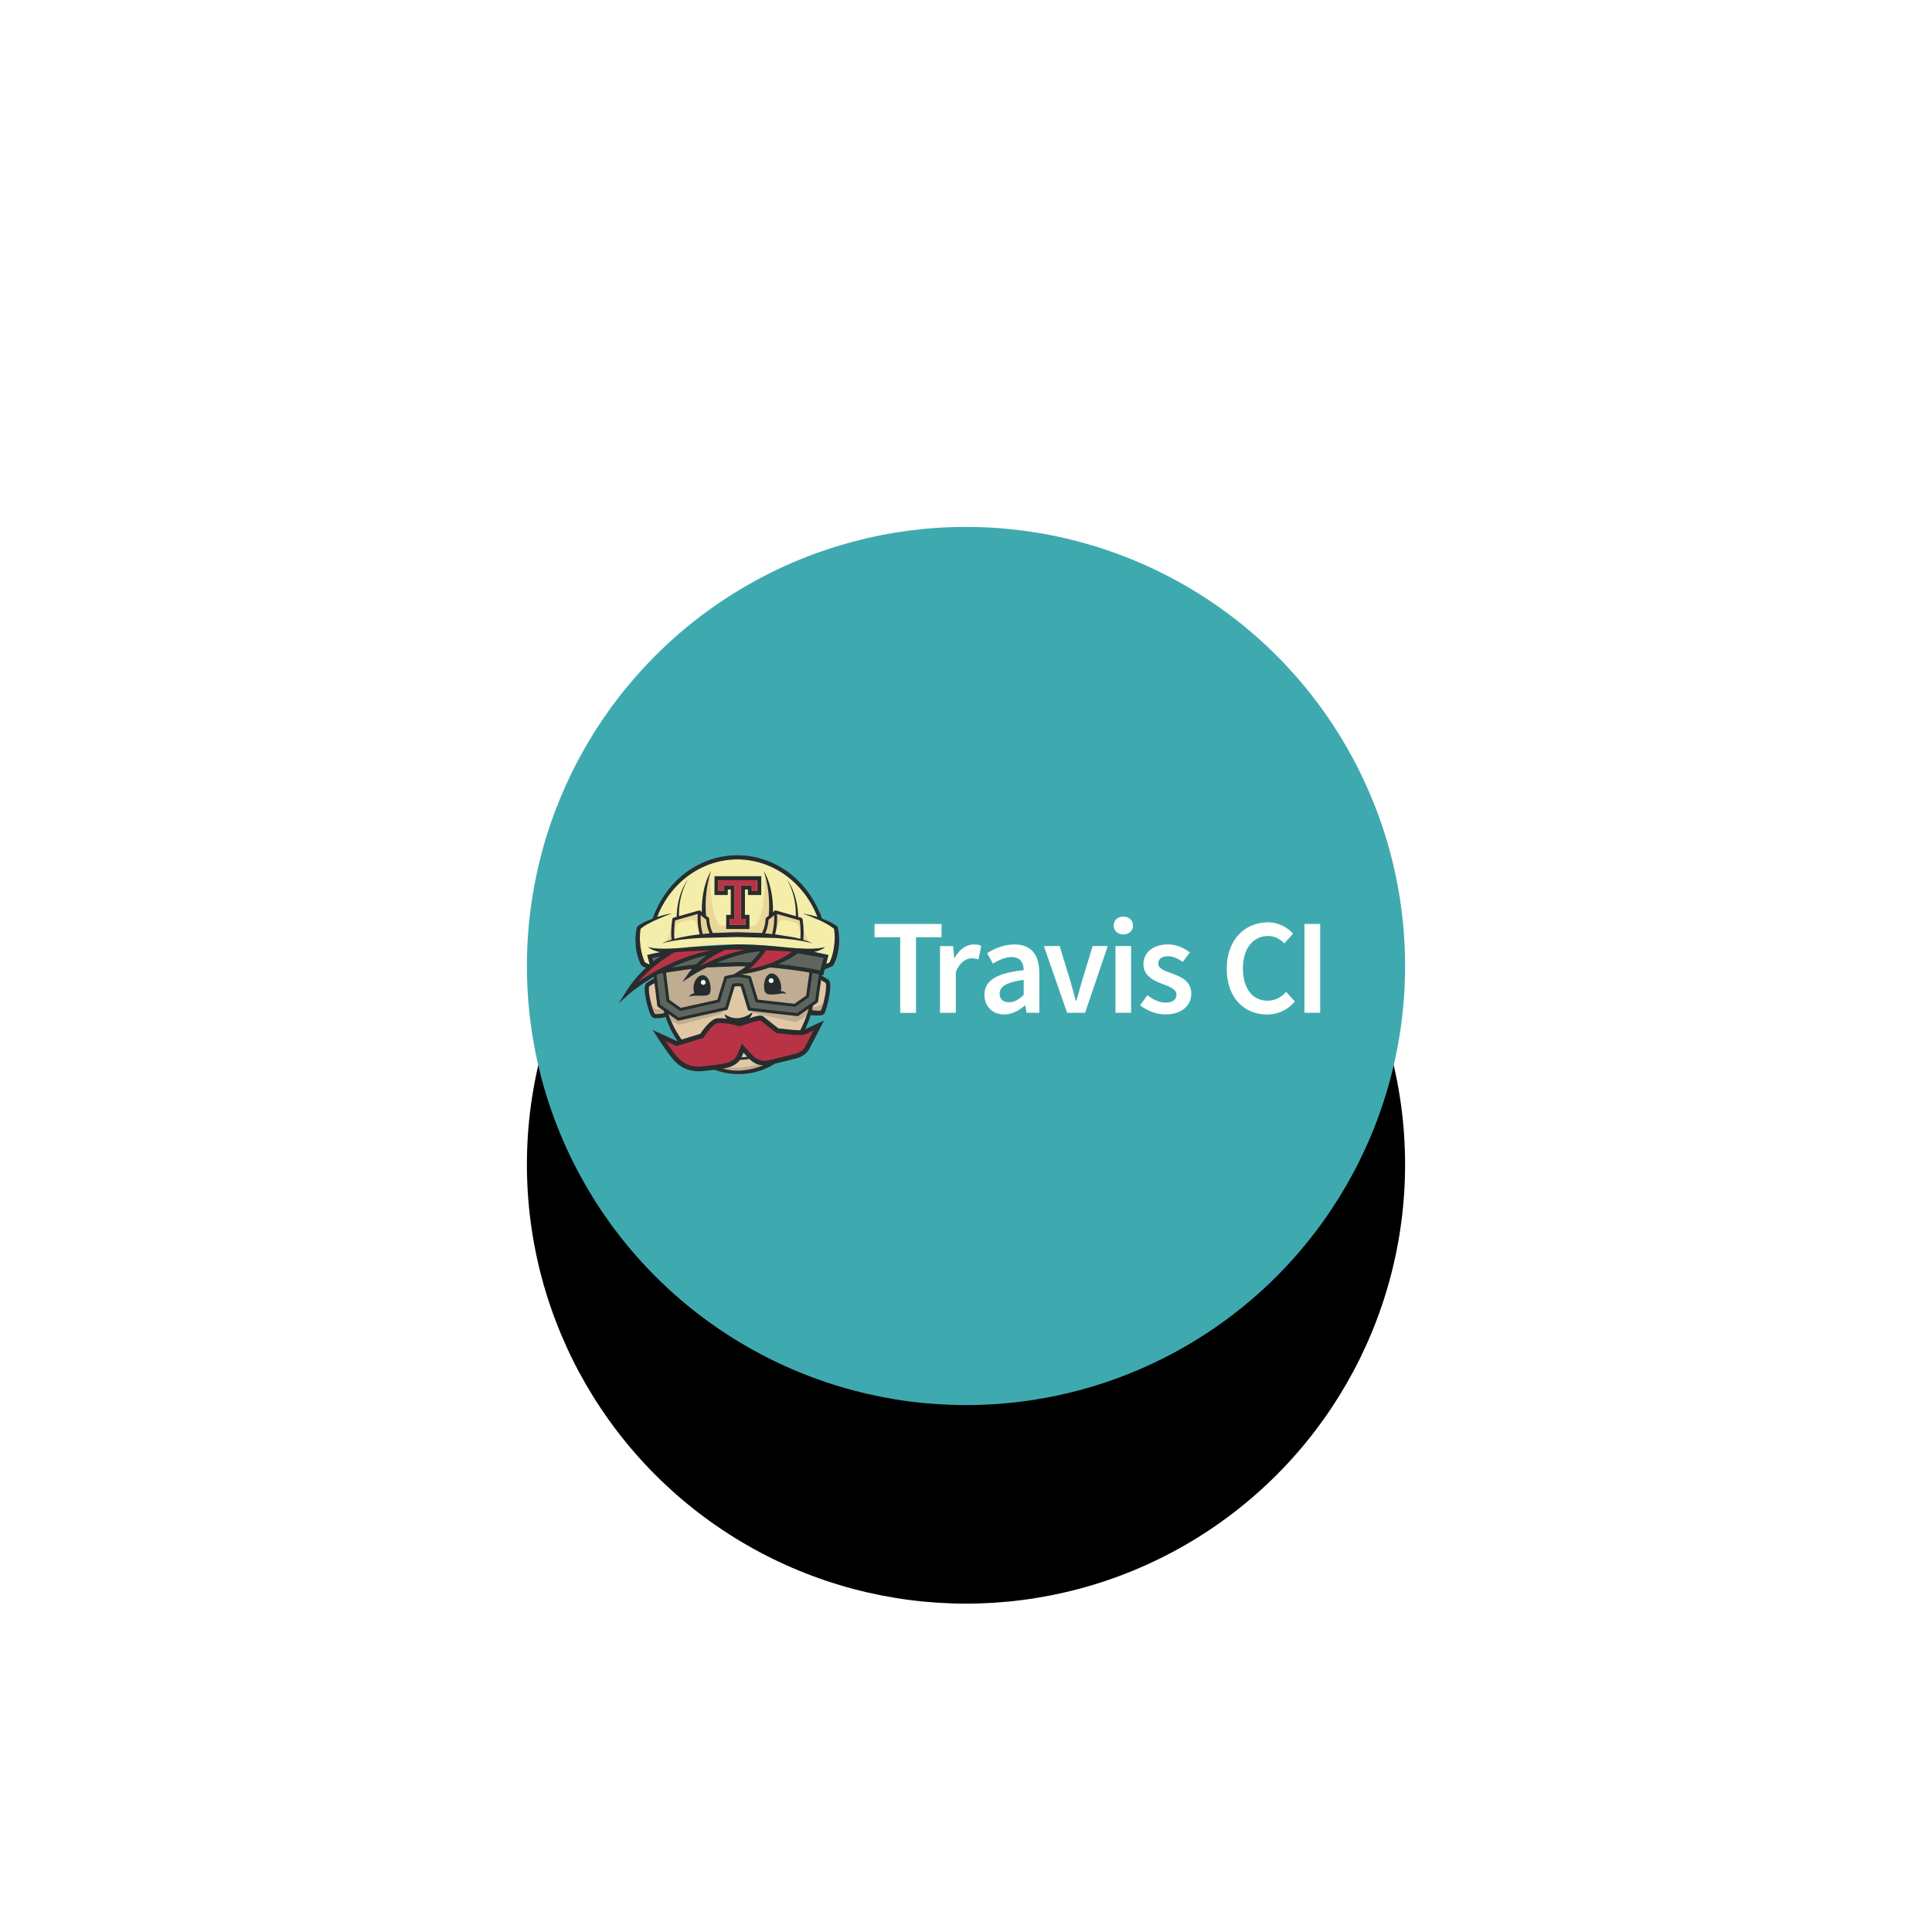 <svg xmlns="http://www.w3.org/2000/svg" xmlns:xlink="http://www.w3.org/1999/xlink" width="253" height="253"><defs><circle id="A" cx="57.5" cy="57.5" r="57.5"/><filter x="-105.2%" y="-82.6%" width="310.4%" height="310.4%" id="B"><feOffset dy="26" in="SourceAlpha"/><feGaussianBlur stdDeviation="36"/><feColorMatrix values="0 0 0 0 0 0 0 0 0 0 0 0 0 0 0 0 0 0 0.1 0"/></filter><path id="C" d="M28.687 57.548c-.24.195-.494.377-.758.536l-.88.532c-.552.067-1.032.204-1.06.212-.016.005-.032.01-.046.02-.043.025-.075.066-.09.115l-.897 2.956-4.794 1.066-1.5-1.058-.44-3.56 3.382-.494-.427.557-.82 1.177 1.194-.796c.018-.012.778-.513 2.022-1.12l4.072-.153 1.052.01zm-7.463 4.01c.34-.184.726-.157 1.328-.156h.2l.182-.003c.62-.006 1.137.053 1.128-.922S23.62 58.713 23 58.72s-1.22.804-1.184 1.778c.01.254.047.437.107.57-.54.136-.7.47-.698.49h0z"/><path id="D" d="M36.997 58.356l-.432 3.026-1.523 1.066-4.788-.544-.893-2.942c-.02-.065-.07-.116-.137-.135-.03-.01-.623-.178-1.25-.232l.115-.008c.1-.007 1.75-.2 3.723-.89l5.186.658zm-3.06 2.8c-.006-.023-.137-.415-.714-.346.067-.145.096-.34.075-.608-.076-.972-.642-1.745-1.262-1.724s-1.017.828-.983 1.803.555.967 1.175.945c.833-.016 1.29-.272 1.71-.07h0z"/></defs><g transform="translate(69 69)" fill="none" fill-rule="evenodd"><mask id="E" fill="#fff"><use xlink:href="#A"/></mask><g fill-rule="nonzero"><use fill="#000" filter="url(#B)" xlink:href="#A"/><use fill="#3eaaaf" xlink:href="#A"/></g><g mask="url(#E)"><g fill="#b93346"><path d="M18.903 55.508s-4.496 3.164-4.672 4.37l.337-.07s5.384-3.57 9.65-4.004l.097-.542-5.414.245m7.06-.452l-3.54 2.512.2.154c.144-.116 6.3-1.993 6.3-1.993l1.296-.812c-.87.108-4.236.14-4.236.14"/><path d="M29.038 58.093c2.515 0 6.284-2.463 6.284-2.463l-1.218-.232c-.06.06-1.965-.067-1.965-.067l-.904-.25-2.16 2.46-.176.427c.155-.063.14.124.14.124m-10.616 9.33l-.052-.024-.3-.25.343.275zm18.82-1.474l-.777.22-3.6-.078-2.245-1.746-2.714.68-3.14-.272-1.758 1.92-3.298.985-1.647-.5-.083-.072.74 1.8s1.674 1.795 2.6 2.006 2.624-.015 3.892-.2 2.278-.65 2.685-1.387l.467-.95s1.207 1.704 2.248 1.9 4.133-.86 4.133-.86 1.886-.513 2.217-1.16S38.2 65.45 38.2 65.45l-.947.503z"/></g><path d="M40.293 53.126l-.03-.3-.03-.206a5.91 5.91 0 0 0-.86-.588 11.43 11.43 0 0 0-1.034-.529l-1.078-.463-.55-.214-.554-.206 1.158.25.743.213c-1.75-4.573-5.934-7.552-10.502-7.552s-8.752 2.978-10.5 7.552a15.54 15.54 0 0 1 .742-.213 13.52 13.52 0 0 1 1.158-.251l-.555.206-.55.214c-.364.147-.725.297-1.078.463a11.55 11.55 0 0 0-1.034.529c-.307.176-.6.37-.86.588l-.03.206c-.012.096-.022.193-.03.3-.017.195-.024.4-.026.587a8.56 8.56 0 0 0 .072 1.172c.054.39.125.775.23 1.15a6.23 6.23 0 0 0 .179.55c.034.09.072.177.1.262.02.043.04.084.06.125l.025.047.088.043.174.083.342.157.018-.016-.323-1.23a27.12 27.12 0 0 1 1.738-.378c-.085-.016-.17-.035-.256-.055-.24-.06-.478-.133-.708-.226-.114-.048-.227-.1-.334-.16s-.213-.13-.294-.224c1.16.38 3.56.207 5.692-.013 1.95-.2 3.905-.33 5.87-.335 1.965.004 3.92.134 5.87.335 2.133.22 4.532.392 5.693.013a1.14 1.14 0 0 1-.294.224c-.107.06-.22.113-.334.16-.23.093-.467.166-.708.226-.036.01-.072.016-.107.024 1.16.215 1.833.39 1.905.41l-.31 1.172.186-.083.174-.083.088-.043.024-.047a2.34 2.34 0 0 0 .061-.125 4.55 4.55 0 0 0 .11-.262c.068-.18.127-.363.18-.55.106-.373.177-.76.23-1.15a8.56 8.56 0 0 0 .072-1.172c-.002-.196-.01-.392-.026-.587" fill="#f4eeaa"/><g fill="#e1c8a5"><path d="M28.873 69.4l-.46.054-.297.015h-.035l.277-.627.515.557"/><path d="M29.207 69.73c.477.473 1.07.743 1.72.79a9.49 9.49 0 0 1-2.918.669c-.79.053-1.594-.04-2.38-.256l.172-.027c.065-.008 1.475-.192 2.1-1.137l.06.001.156-.001.303-.013a6.29 6.29 0 0 0 .705-.101l.073.074"/></g><g fill="#5f655d"><path d="M30.56 55.58l-.15.194c-.28.353-.667.805-1.126 1.246l-1.648-.026-2.678.066a21.33 21.33 0 0 1 4.205-1.277l1.398-.203m-7.03.537a10.71 10.71 0 0 0-1.382 1.152l-3.116.406a23.62 23.62 0 0 1 4.498-1.558M38.22 58.6l-.5 3.42-2.342 1.64-6.1-.694-.92-3.028a.2.2 0 0 0-.16-.14 3.76 3.76 0 0 0-.593-.055c-.166 0-.367.02-.595.055-.075.012-.137.067-.16.14l-.897 2.955-6.075 1.352-2.407-1.686-.47-3.84.314-.175.502-.102.447 3.623a.2.2 0 0 0 .085.14l1.656 1.16c.034.023.075.036.115.036a.21.21 0 0 0 .044-.005l4.995-1.1a.23.23 0 0 0 .05-.018.21.21 0 0 0 .1-.12l.9-2.96c.24-.062.86-.206 1.402-.206s1.16.144 1.4.206l.9 2.96a.21.21 0 0 0 .17.14l4.995.567c.048.005.098-.007.137-.035l1.657-1.16c.045-.032.075-.082.083-.137l.443-3.095.828.17m.614-2.146l-.43 1.63c-.88-.194-2.8-.574-5.44-.83.86-.366 1.734-.826 2.533-1.4l3.337.6"/></g><g fill="#e0c59b"><use xlink:href="#C"/><use xlink:href="#D"/></g><g fill="#bfac91"><use xlink:href="#C"/><use xlink:href="#D"/></g><g fill="#e1c8a5"><path d="M39.087 59.687c.073.06.132.217.066.947-.08.894-.457 2.463-.7 2.716-.257.05-.795-.01-1.124-.086l.12-.563.574-.402a.2.2 0 0 0 .084-.136l.4-2.812.57.336m-21.173 3.67l.1.304c-.3.1-.938.178-1.223.128-.236-.238-.676-1.873-.772-2.742-.078-.704-.023-.856.048-.915.083-.07.394-.247.664-.4l.364 2.954c.007.057.037.107.085.14l.745.522m11.607.04l-.022.2s-.662.614-1.727.75-1.903-.517-1.903-.517c.035.114.085.37.326.6a7.65 7.65 0 0 0-.912-.057l-.347.01c-.656.034-1.578 1.026-2.227 2.025l-2.465.757a13.03 13.03 0 0 1-1.657-3.17h.001l-.064-.183.276.193.91.638a.2.2 0 0 0 .115.037.23.23 0 0 0 .044-.004l6.275-1.397a.2.2 0 0 0 .148-.137l.895-2.946c.154-.02.3-.032.407-.032s.252.01.407.032l.92 3.034a.2.2 0 0 0 .169.141l.43.05"/><path d="M36.695 63.236l.203-.142-.108.418c-.282.903-.614 1.7-.983 2.406l-.26.01a9.94 9.94 0 0 1-.898-.054l-1.726-.185-1.754-1.39-.073-.06c-.12-.102-.258-.22-.537-.22-.253 0-.623.092-1.516.362.464-.347.467-.795.467-.795l.022-.19 5.887.67c.048.005.098-.007.138-.035l1.138-.797"/></g><g fill="#e7d193"><path d="M32.362 50.85c.018.524.005 1.473-.24 2.36-.01.034-.008.07 0 .102l-.93-.085c.348-.73.424-1.508.44-1.782a8.16 8.16 0 0 0 .729-.596m-8.88.597c.016.274.092 1.05.44 1.78l-.93.086c.008-.032.01-.066 0-.1-.244-.887-.256-1.837-.24-2.36a7.88 7.88 0 0 0 .73.596"/></g><path d="M31.988 59.73c.175-.004.314-.148.31-.323s-.147-.315-.323-.31-.314.147-.31.323.147.314.323.31zm1.95 1.427c-.418-.202-.875.054-1.71.07-.62.022-1.14.03-1.175-.945s.363-1.78.983-1.803 1.186.75 1.262 1.724c.02.268-.01.463-.075.608.577-.07.708.323.714.346h0z" fill="#292c2d"/><path d="M32.3 59.407c.003.175-.137.32-.31.323s-.32-.137-.323-.31.136-.32.31-.323.32.136.323.31" fill="#eef7f8"/><path d="M23.103 59.965c.175-.004.313-.15.308-.325s-.15-.314-.325-.31-.314.15-.31.325.15.314.326.31zm.958.5c.01.975-.507.916-1.128.922l-.182.003h-.2c-.602-.001-.987-.028-1.328.156.008-.02.158-.356.698-.49-.06-.132-.097-.315-.107-.57-.037-.974.563-1.773 1.184-1.778s1.053.782 1.062 1.756h0z" fill="#292c2d"/><path d="M23.41 59.64c.005.175-.134.32-.308.325s-.32-.133-.326-.31.134-.32.31-.325.32.133.325.31" fill="#eef7f8"/><g fill="#ead698"><path d="M19.155 53.96l-.072-.136-.003-.356.188-2.124 3.26-.8.203 2.74c-.158-.214-.395-.7-.54-1.365-.078-.355-.33-.457-.62-.457-.253 0-.535.077-.755.13-.474.113-1.094.27-1.196.52-.197.48-.293 1.737-.293 1.737l-.17.102m16.83-.001l-.17-.102s-.096-1.256-.293-1.737c-.102-.248-.722-.406-1.196-.52-.22-.053-.503-.13-.756-.13-.3 0-.542.1-.62.457-.146.665-.383 1.15-.54 1.365l.203-2.74 3.26.8.16 1.8-.006.73-.04.078"/></g><g fill="#ead799"><path d="M30.887 53.468l-6.57-.012-.34-.767-.243-1.314-.536-.426-.012-3.06.754-2.23s.124 6.57 1.66 6.57h3.992c1.535 0 1.62-6.572 1.62-6.572l.998 3.684-.726 2.072-.037.584-.256.925-.304.548m6.683 1.17l-.37-.18.37.18m-.372-.182l-1.17-.353.002-.225.06-.114-.054-.615.01-1.37s.316 2.267 1.152 2.676"/></g><path fill="#e9d294" d="M36.028 53.882l.006-.73.054.615-.06.114"/><path d="M17.542 54.64l.372-.182-.372.182m.372-.182c.836-.41 1.152-2.676 1.152-2.676l.013 1.684-.027.3.03.056.002.283-1.17.353" fill="#ead799"/><path fill="#e9d294" d="M19.082 53.824l-.03-.056.027-.3.003.356"/><g fill="#292c2d"><path d="M22.63 53.35l-.014-.036c-.285-1.038-.273-2.127-.247-2.63l-2.964.843c-.2 1.298-.106 2.25-.086 2.427l.74-.185 1.236-.237 1.246-.172.088-.01zm1.3-.125c-.348-.73-.424-1.506-.44-1.78l-.73-.596c-.017.525-.005 1.475.24 2.36.01.034.008.068 0 .1l.93-.086zm8.203-.014c.244-.9.257-1.838.24-2.36a8.16 8.16 0 0 1-.729.596c-.016.274-.092 1.052-.44 1.782l.93.086c-.008-.033-.01-.067 0-.102zm3.67.744c.02-.174.114-1.128-.086-2.427l-2.965-.843c.027.502.038 1.6-.247 2.63l-.015.037.088.01 2.483.4.74.185zm.476.14c.398.13.798.268 1.16.48-.194-.077-.394-.132-.596-.182l-.607-.133-1.226-.2-1.235-.134-1.24-.094-4.97-.13-4.97.13-1.24.094-1.235.133-1.228.192-.608.133a4.7 4.7 0 0 0-.596.182c.362-.212.763-.35 1.162-.48l.102-.03-.006-.026c-.007-.046-.154-1.136.102-2.694.012-.075.066-.135.14-.155l.42-.12c.1-3.27 1.438-4.806 1.48-4.854-1.203 1.935-1.192 4.23-1.17 4.766l2.625-.746.033-.005h.01c.013-.001.028.001.043.004l.008.002.033.01.012.007.026.016.007.005.005.005.008.006.182.175c-.026-.863.015-3.34 1.194-5.4a15.15 15.15 0 0 0-.638 5.872l.322.238c.052.036.084.095.084.157.001.01.023.987.455 1.818.006.012.01.026.015.04l3.223-.103 3.223.105c.004-.014.01-.028.016-.04.43-.83.454-1.808.454-1.818.001-.063.033-.122.085-.157l.32-.238a15.15 15.15 0 0 0-.637-5.872c1.178 2.052 1.22 4.527 1.194 5.4l.182-.175.008-.006.005-.005.007-.005.026-.017.012-.006.034-.012.007-.002a.16.16 0 0 1 .043-.004h.01l.033.005.006.001 2.62.744c.02-.535.032-2.83-1.17-4.766.042.047 1.388 1.585 1.48 4.854l.422.12c.072.02.127.08.14.155.257 1.558.1 2.648.102 2.694l-.006.026.102.03zm-6.113-6.417v-1.414h-5.1v1.414h.696v-.72h1.44v4.367H26.6v.8h2.003v-.8h-.592V46.96h1.44v.72h.696zm-5.612-1.937h6.136v2.46h-1.744v-.72h-.393v3.32h.594v1.857h-3.05V50.8h.6v-3.32h-.392v.72h-1.742v-2.46z"/></g><path fill="#b93346" d="M30.156 46.264v1.414h-.696v-.72h-1.44v4.367h.592v.8H26.6v-.8h.592V46.96h-1.44v.72h-.696v-1.414h5.09"/><path d="M16.435 56.453l1.02-.212-.9.664-.12-.452" fill="#5f655d"/><g fill="#bfac91"><path d="M25.74 63.195s.07.457-.57.653l-5.155 1.338c-.462-.065-1.635-.85-1.635-.85l-.284-1.012 1.736 1.082 5.908-1.213m3.632-.087s-.05.46.597.628l5.208 1.113c.46-.085 1.597-.92 1.597-.92l.24-1.023-1.596.952-6.047-.75"/><path d="M16.105 62.354s.562 1.123 1.47.734l.648.238-.065.475-1.36.173-.367-.216-.324-1.404m23-.31s-.918 1.172-1.825.784l-.292.188.065.475 1.36.173.367-.216.324-1.404M24.9 70.87s3.327 1.678 7.095-.605l-1.2-.083s-2.64 1.045-4.73.467l-1.155.22"/></g><path d="M17.453 56.24l-1.02.212.12.452.9-.664zm.55 7.42l-.1-.304-.746-.522a.2.2 0 0 1-.085-.14l-.363-2.954-.663.39c-.072.06-.126.21-.05.915.096.868.536 2.504.773 2.742.284.05.914-.037 1.223-.128zm4.457-7.83l1.707-.404-2.513.117-1.454.096-.723.064-.205.023c-.63.378-3.052 1.898-4.714 3.885 1.615-1.123 4.43-2.81 7.903-3.782zm-.312 1.438c.47-.466.954-.85 1.382-1.15-1.65.383-3.167.945-4.497 1.557l3.115-.406zm6.33-1.9l-1.002-.01-1.472.016-.906.43-.013.007c-.136.066-1.325.666-2.444 1.737a25 25 0 0 1 4.212-1.75l1.625-.43zm-.55 2.714c.264-.16.517-.342.758-.536l-1.05-.01-4.073.153a19.45 19.45 0 0 0-2.022 1.121l-1.195.797.82-1.177.427-.557-3.382.494.44 3.56 1.5 1.058 4.794-1.066.898-2.957c.015-.05.048-.1.09-.114.014-.01.03-.016.046-.02.028-.007.507-.144 1.06-.212l.88-.532zm.485 11.36l.46-.055-.515-.557-.277.627h.035c.095 0 .2-.01.298-.015zm2.514 1.078a2.69 2.69 0 0 1-1.72-.791l-.073-.074a6.45 6.45 0 0 1-.705.102l-.302.012-.156.002-.06-.002c-.635.945-2.046 1.13-2.1 1.137l-.172.027c.786.216 1.59.31 2.38.256s1.824-.225 2.918-.67zm-.518-14.75l.15-.194-1.397.203c-1.562.292-3.005.78-4.206 1.277l2.68-.066 1.648.025c.46-.44.847-.893 1.126-1.246zm4.316-.134l-.004-.002-1.42-.094-1.975-.097-.227.322c-.358.485-1.07 1.374-1.98 2.128 1.3-.23 3.527-.803 5.462-2.153l.144-.104zm2.172 7.454l-.203.142-1.138.797c-.04.028-.1.04-.138.035l-6.315-.718a.2.2 0 0 1-.169-.141l-.92-3.034c-.154-.02-.29-.032-.406-.032s-.253.01-.407.032l-.895 2.946a.2.2 0 0 1-.148.137l-6.275 1.397c-.015.003-.03.004-.044.004-.04 0-.08-.012-.115-.037l-.228-.16-.683-.478v-.002l-.276-.193.064.183h-.001c.053.158.582 1.68 1.657 3.168l2.464-.756c.648-1 1.57-2 2.227-2.025l.347-.01c.32 0 .628.023.912.057-.24-.22-.29-.477-.326-.6 0 0 .837.654 1.903.518s1.728-.752 1.728-.752-.003.448-.467.795c.893-.27 1.263-.363 1.515-.363.28 0 .417.117.537.22l.073.06 1.754 1.39 1.726.185.898.054.26-.01c.37-.705.702-1.504.984-2.406l.108-.42zm-.333-1.71l.432-3.026c-1.22-.222-3.002-.49-5.186-.658-1.972.68-3.623.882-3.723.89l-.115.008c.63.054 1.22.223 1.25.232.065.02.116.07.136.135l.894 2.942 4.788.544 1.523-1.066zm1.166.637l.49-3.42-.828-.17-.442 3.095c-.008.055-.038.105-.083.136l-1.657 1.16c-.04.028-.09.04-.137.035l-4.995-.568c-.08-.01-.147-.064-.17-.14l-.9-2.962a6.22 6.22 0 0 0-1.401-.206c-.544 0-1.162.144-1.403.206l-.9 2.962a.2.2 0 0 1-.099.119c-.015.008-.032.014-.05.018l-4.995 1.11c-.016.003-.03.005-.044.005-.04 0-.08-.012-.114-.036l-1.657-1.16c-.046-.032-.077-.083-.084-.14l-.447-3.622-.503.102-.314.175.474 3.838 2.408 1.687 6.075-1.35.897-2.954a.2.2 0 0 1 .16-.141c.227-.037.426-.055.595-.055s.366.02.593.055c.076.012.138.067.16.14l.92 3.028 6.11.695 2.342-1.64zm.676-3.935l.43-1.63-3.337-.6c-.8.574-1.673 1.034-2.533 1.4 2.63.256 4.56.637 5.44.83zm.746 2.55c.066-.73.008-.887-.066-.947s-.325-.204-.568-.336l-.402 2.812a.2.2 0 0 1-.084.136l-.575.402-.118.564c.328.076.867.136 1.123.086.233-.253.61-1.822.69-2.717zm1.733-6.94c.02.42.01.843-.037 1.262s-.123.832-.234 1.243l-.203.606-.13.3-.076.148-.04.074-.05.083-.043.066-.067.034-.194.094-.187.085-.38.154-.24.097-.21.793-.185-.046-.01.083.837.492c.3.257.332.663.263 1.422-.035.4-.165 1.148-.344 1.844-.3 1.2-.474 1.34-.687 1.394-.108.028-.274.055-.435.055-.327 0-.773.01-1.073-.063a11.48 11.48 0 0 1-.732 1.873l.063-.03 1.613-.75.815-.354-.417.785-1.453 2.8c-.544 1.09-1.565 1.326-2.177 1.467l-.25.06-2.11.523-.028.006c-.482.298-1.008.563-1.583.782-2.105.797-4.323.752-6.335.013l-1.328.158a6.54 6.54 0 0 1-.72.042c-1.916 0-2.932-.973-3.673-1.926-.794-1.02-1.764-2.535-1.805-2.598l-.562-.878.95.428 2.197 1.01.093-.027c-.644-.918-1.172-1.966-1.545-3.126-.317.096-.806.17-1.186.17-.14 0-.263-.01-.36-.033-.213-.05-.455-.253-.785-1.415-.19-.675-.334-1.41-.376-1.8-.082-.74-.067-1.136.24-1.392.185-.155.81-.483.94-.55l-.028-.228c-1.987 1.167-3.177 2.2-3.2 2.22L12 62.403l1.012-1.596c.8-1.265 1.726-2.287 2.577-3.075l-.103-.043-.188-.085-.194-.094-.067-.034-.043-.066-.05-.083-.042-.074-.075-.148-.13-.3c-.08-.2-.145-.402-.203-.606-.11-.41-.2-.825-.234-1.243s-.058-.84-.037-1.262l.06-.63.052-.313.075-.32.022-.08.058-.046c.33-.26.69-.457 1.052-.63l.912-.378c.86-2.383 2.335-4.496 4.275-5.97C22.74 43.805 25.1 43 27.556 43s4.816.805 6.822 2.327c1.94 1.473 3.417 3.586 4.275 5.968l.912.38c.363.174.72.37 1.052.63l.058.046.022.08.075.32.052.313.06.63zM17.85 51.05l-1.078.464-1.034.53a5.93 5.93 0 0 0-.86.589l-.03.205-.03.3-.026.586c-.004.392.023.784.072 1.172a8.56 8.56 0 0 0 .23 1.149l.18.55.1.263.06.125.025.047.087.043.174.083.342.158.018-.016-.322-1.23c.068-.02.682-.177 1.738-.378l-.257-.055c-.24-.06-.478-.133-.707-.226l-.334-.162c-.107-.06-.213-.13-.294-.224 1.16.38 3.56.207 5.692-.013l5.87-.336c1.965.004 3.92.135 5.87.336 2.134.22 4.533.392 5.693.013-.082.093-.187.162-.294.224a3.28 3.28 0 0 1-.333.162 5.34 5.34 0 0 1-.708.226l-.107.024 1.905.41-.31 1.17.186-.083.175-.083.087-.043.024-.047.06-.125.11-.263c.068-.178.127-.363.18-.55.106-.373.177-.76.23-1.15a8.52 8.52 0 0 0 .073-1.172l-.025-.586-.03-.3-.03-.205c-.26-.22-.553-.412-.86-.59-.332-.194-.68-.367-1.034-.53l-1.078-.464-.55-.213-.554-.205 1.158.25.743.214c-1.75-4.574-5.934-7.552-10.5-7.552s-8.752 2.978-10.5 7.552c.246-.077.494-.15.742-.214a13.64 13.64 0 0 1 1.159-.251l-.555.205c-.183.068-.366.14-.55.213zm10.42 16.73l.23.274a20.58 20.58 0 0 0 1.142 1.236c.416.412.918.62 1.494.62.197 0 .403-.025.612-.076l.62-.15 2.086-.517a5.68 5.68 0 0 1 .278-.068c.568-.13 1.348-.312 1.76-1.14l1.04-2.017a17.61 17.61 0 0 0-.752.364c-.31.162-.713.24-1.236.24a10.71 10.71 0 0 1-.954-.056 92.8 92.8 0 0 1-1.83-.198l-.088-.01-.07-.055c-.01-.007-1.012-.806-1.82-1.442l-.1-.074c-.085-.073-.085-.073-.136-.073-.26 0-1.014.234-2.667.747l-.1.032-.1-.038c-.01-.004-1.096-.406-2.396-.406-.106 0-.212.003-.316.008-.13.007-.86.354-1.795 1.832l-.06.095-.107.034a114.96 114.96 0 0 1-3.329 1.012l-.11.03-.105-.05c-.01-.004-.678-.314-1.313-.606a32.94 32.94 0 0 0 1.179 1.65c.68.877 1.54 1.687 3.183 1.687.206 0 .426-.013.65-.038 1.673-.19 2.104-.265 2.336-.306.078-.013.14-.025.22-.034.013-.002 1.383-.18 1.767-1.04l.48-1.105.14-.373s.017-.097.046-.127v.001l.003.002a.68.68 0 0 1 .109.13h0z" fill="#292c2d"/><g fill="#fffffe"><path d="M48.886 53.737h-3.362v-1.743h8.77v1.743H50.95v9.9h-2.063v-9.9m5.223 1.156h1.7l.142 1.548h.07c.623-1.138 1.548-1.76 2.473-1.76.445 0 .73.053.996.178l-.356 1.78a2.83 2.83 0 0 0-.907-.142c-.694 0-1.53.48-2.063 1.797v5.337H54.1v-8.734m9.053 7.343c.7 0 1.263-.356 1.903-.96v-1.957c-2.366.303-3.148.925-3.148 1.797 0 .783.516 1.12 1.245 1.12zm1.903-4.198c-.018-.925-.4-1.708-1.583-1.708-.872 0-1.7.4-2.455.854l-.747-1.37c.96-.605 2.188-1.138 3.575-1.138 2.188 0 3.255 1.334 3.255 3.77v5.177h-1.67l-.16-.96h-.053c-.783.658-1.672 1.174-2.704 1.174-1.53 0-2.597-1.032-2.597-2.56 0-1.868 1.565-2.846 5.14-3.238h0zm2.63-3.15h2.08l1.387 4.536.73 2.633h.07l.747-2.633 1.387-4.536h1.975l-2.97 8.734H70.74l-3.042-8.734m9.376 8.734h2.046v-8.734h-2.046v8.734zm-.23-11.42c0-.694.534-1.174 1.263-1.174s1.263.48 1.263 1.174c0 .676-.534 1.156-1.263 1.156s-1.263-.48-1.263-1.156h0zm4.408 9.108c.783.605 1.53.978 2.42.978.943 0 1.388-.445 1.388-1.05 0-.73-.943-1.05-1.868-1.405-1.156-.427-2.455-1.085-2.455-2.544 0-1.53 1.227-2.615 3.184-2.615 1.2 0 2.188.498 2.9 1.05l-.943 1.245c-.605-.445-1.227-.747-1.92-.747-.872 0-1.28.4-1.28.96 0 .676.872.96 1.814 1.298C85.684 58.93 87 59.5 87 61.135c0 1.494-1.192 2.704-3.398 2.704-1.192 0-2.455-.516-3.3-1.2l.96-1.316M97.03 51.78c1.423 0 2.58.694 3.3 1.476l-1.14 1.28c-.605-.587-1.263-.96-2.152-.96-1.903 0-3.273 1.6-3.273 4.216 0 2.65 1.263 4.25 3.202 4.25 1.032 0 1.797-.427 2.455-1.156l1.14 1.263c-.943 1.085-2.153 1.7-3.63 1.7-2.953 0-5.283-2.134-5.283-5.995 0-3.807 2.384-6.066 5.372-6.066m4.8 11.84h2.063V51.994h-2.063z"/></g></g></g></svg>